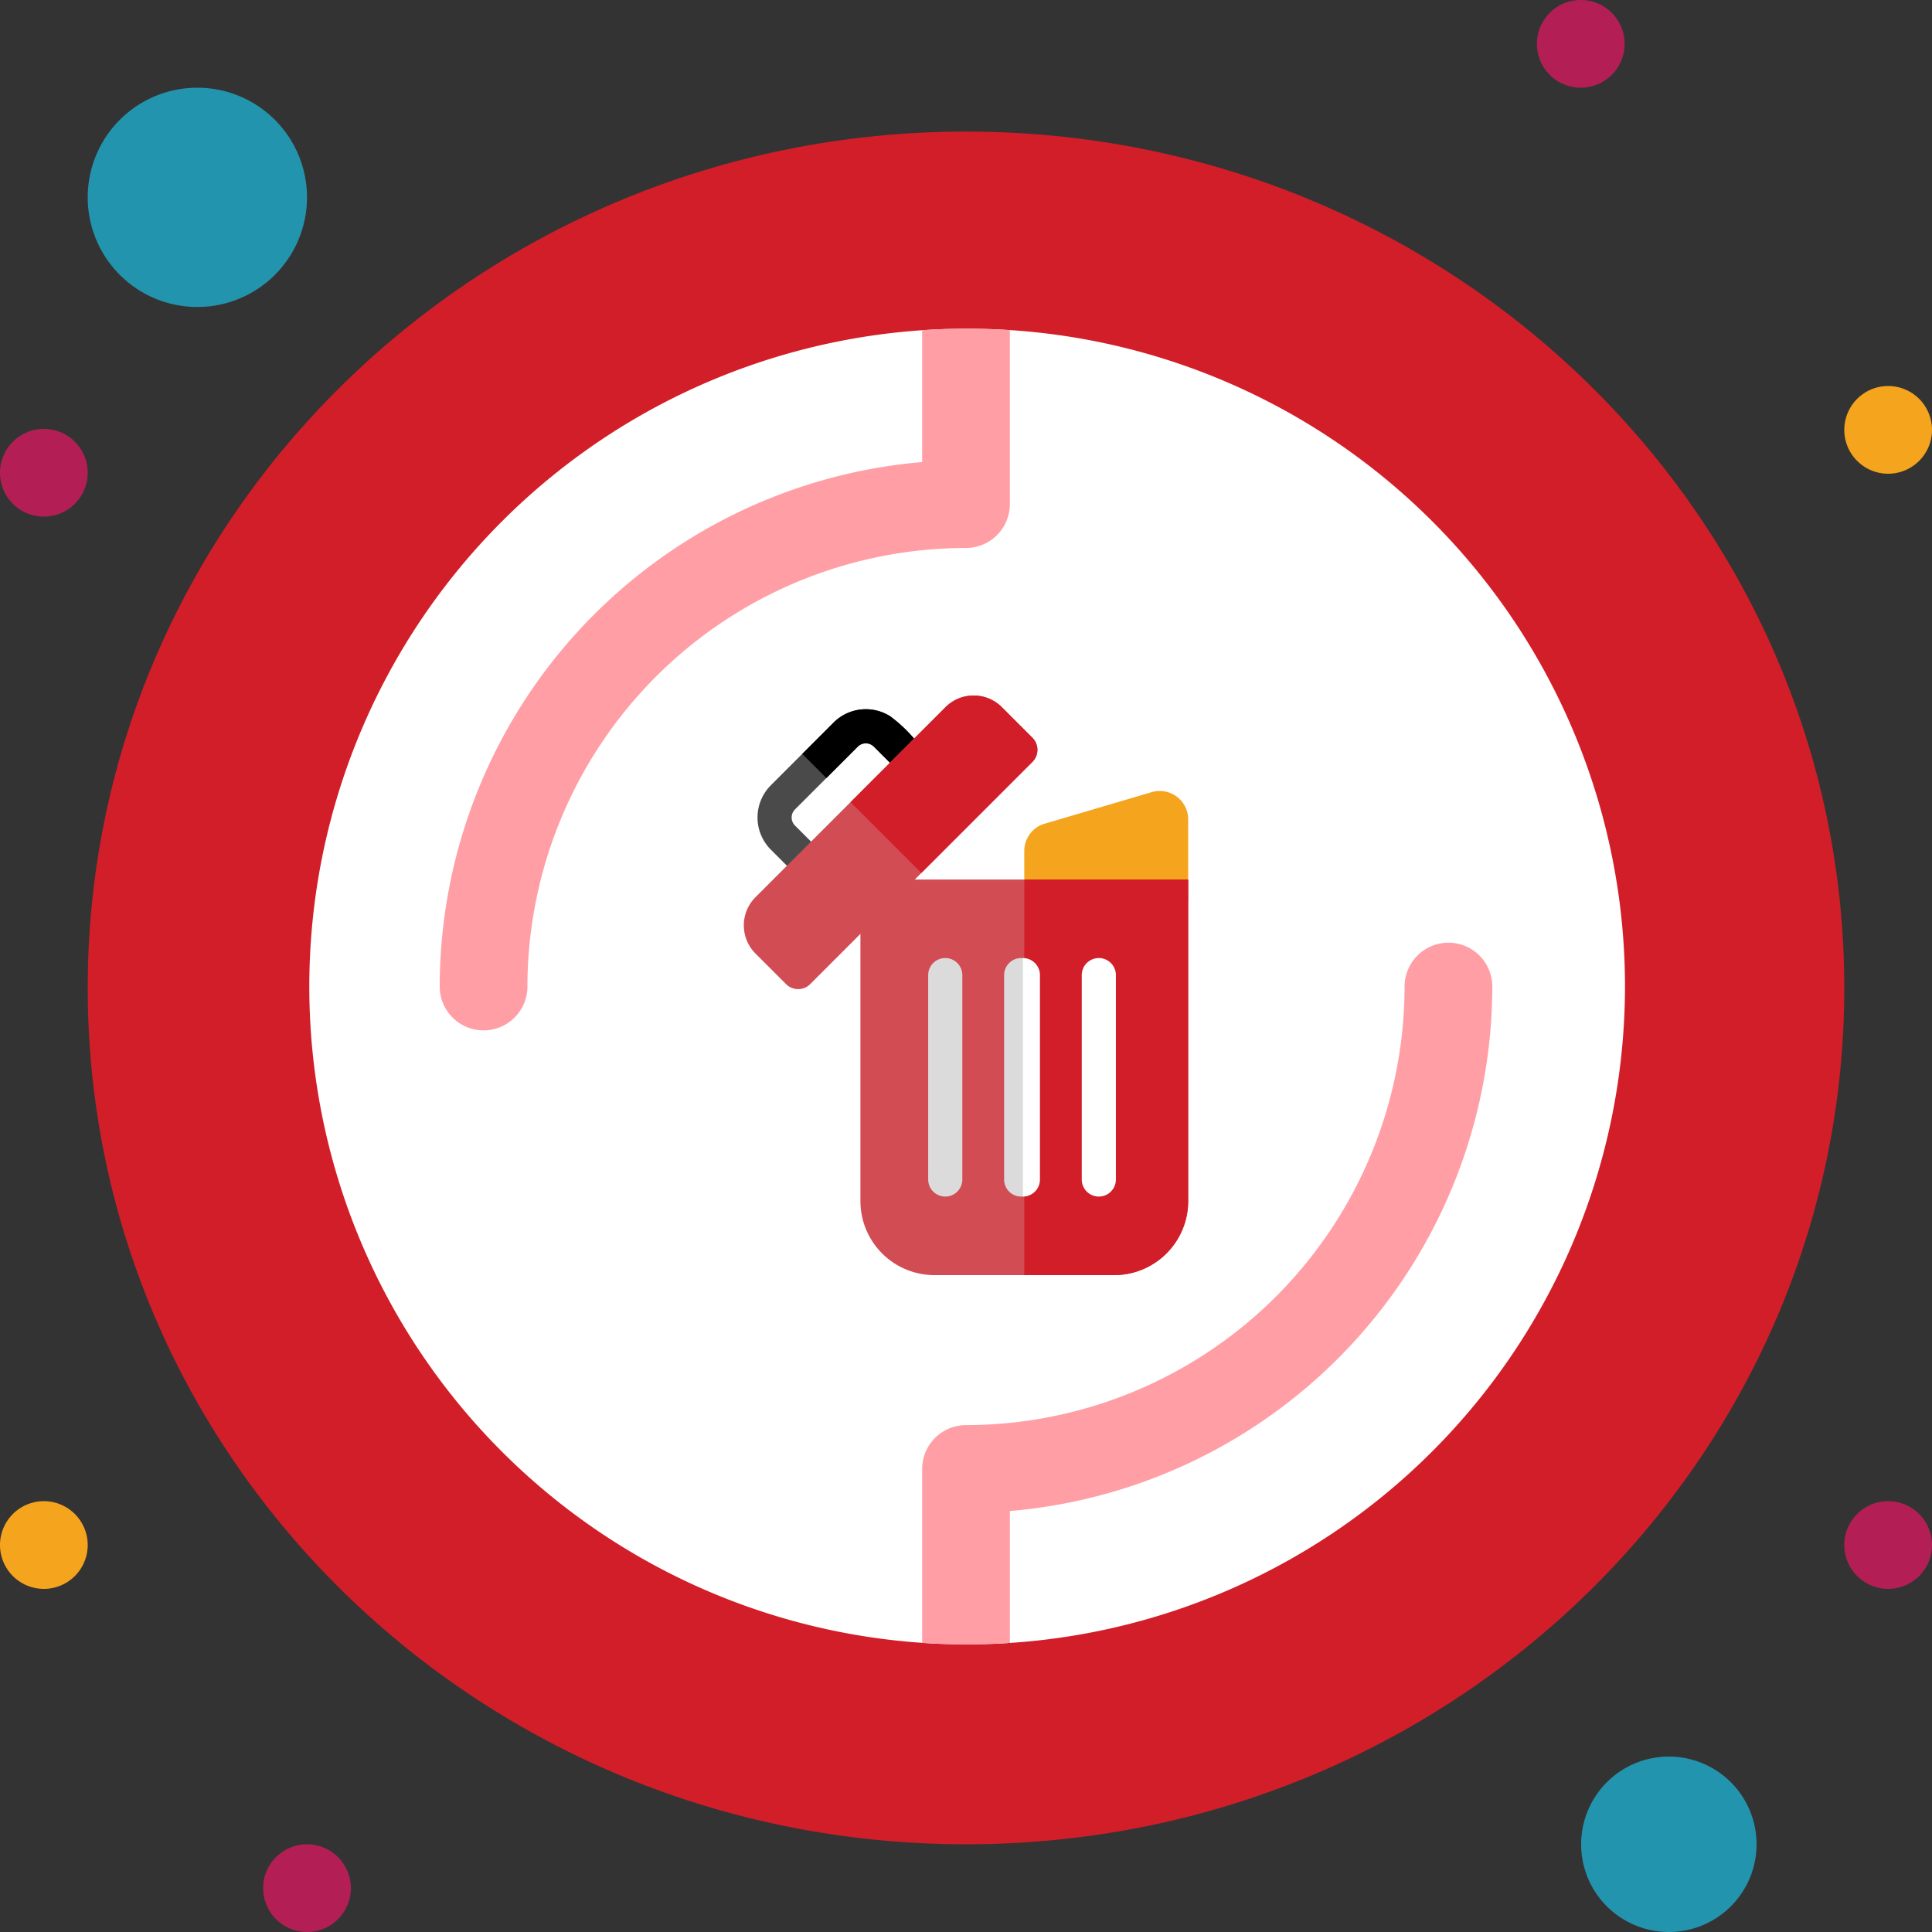 <svg xmlns="http://www.w3.org/2000/svg" width="200" height="200" viewBox="0 0 200 200">
  <rect x="0" y="0" width="200" height="200" fill="#333333" stroke="none"/>
  <g id="_x38_59-Interface_x2C__Tick_x2C__User" transform="translate(-31.93 -25.5)">
    <g id="Group_5579" data-name="Group 5579" transform="translate(31.93 25.5)">
      <path id="Path_6059" data-name="Path 6059" d="M456.47,115.5a4.54,4.54,0,1,1-4.54,4.54A4.542,4.542,0,0,1,456.47,115.5Z" transform="translate(-261.01 -75.54)" fill="#f5a41d"/>
      <path id="Path_6060" data-name="Path 6060" d="M456.47,375.5a4.54,4.54,0,1,1-4.54,4.54A4.542,4.542,0,0,1,456.47,375.5Z" transform="translate(-261.01 -220.1)" fill="#b31f54"/>
      <path id="Path_6061" data-name="Path 6061" d="M401.01,435.5a9.08,9.08,0,1,1-9.08,9.08A9.078,9.078,0,0,1,401.01,435.5Z" transform="translate(-228.251 -253.66)" fill="#2394ae"/>
      <path id="Path_6062" data-name="Path 6062" d="M386.47,25.5a4.54,4.54,0,1,1-4.54,4.54A4.542,4.542,0,0,1,386.47,25.5Z" transform="translate(-222.83 -25.5)" fill="#b31f54"/>
      <path id="Path_6063" data-name="Path 6063" d="M142.85,55.5c-50.215,0-90.92,39.688-90.92,88.65s40.7,88.65,90.92,88.65,90.92-39.688,90.92-88.65S193.065,55.5,142.85,55.5Z" transform="translate(-42.85 -41.88)" fill="#d21e28"/>
      <path id="Path_6064" data-name="Path 6064" d="M170.149,241.7a68.1,68.1,0,1,1,68.219-68.1A68.162,68.162,0,0,1,170.149,241.7Z" transform="translate(-70.149 -71.475)" fill="#fff"/>
      <path id="Path_6066" data-name="Path 6066" d="M96.47,455.5a4.54,4.54,0,1,1-4.54,4.54A4.542,4.542,0,0,1,96.47,455.5Z" transform="translate(-64.689 -264.58)" fill="#b31f54"/>
      <path id="Path_6067" data-name="Path 6067" d="M63.28,45.5A11.35,11.35,0,1,1,51.93,56.85,11.349,11.349,0,0,1,63.28,45.5Z" transform="translate(-42.85 -36.42)" fill="#2394ae"/>
      <path id="Path_6068" data-name="Path 6068" d="M36.47,125.5a4.54,4.54,0,1,1-4.54,4.54A4.542,4.542,0,0,1,36.47,125.5Z" transform="translate(-31.93 -81.1)" fill="#b31f54"/>
      <path id="Path_6069" data-name="Path 6069" d="M36.47,375.5a4.54,4.54,0,1,1-4.54,4.54A4.542,4.542,0,0,1,36.47,375.5Z" transform="translate(-31.93 -220.1)" fill="#f5a41d"/>
      <g id="Group_5578" data-name="Group 5578" transform="translate(45.519 34.025)">
        <path id="Path_6070" data-name="Path 6070" d="M300.952,250.04a4.54,4.54,0,1,0-9.08,0,45.452,45.452,0,0,1-45.4,45.4,4.54,4.54,0,0,0-4.54,4.54v18.006c1.5.1,3.014.154,4.54.154s3.039-.055,4.54-.154V304.334A54.557,54.557,0,0,0,300.952,250.04Z" transform="translate(-191.989 -181.938)" fill="#ff9fa5"/>
        <path id="Path_6071" data-name="Path 6071" d="M131.93,173.6a4.54,4.54,0,1,0,9.08,0,45.452,45.452,0,0,1,45.4-45.4,4.54,4.54,0,0,0,4.54-4.54V105.654c-1.5-.1-3.014-.154-4.54-.154s-3.039.055-4.54.154v13.654A54.557,54.557,0,0,0,131.93,173.6Z" transform="translate(-131.93 -105.5)" fill="#ff9fa5"/>
      </g>
      <g id="delete" transform="translate(13.183 72)">
        <g id="Group_13638" data-name="Group 13638" transform="translate(63.818 0)">
          <path id="Path_8981" data-name="Path 8981" d="M317.247,84.577c-.032.01-11.066,3.262-11.1,3.272a2.948,2.948,0,0,0-1.978,2.782V95.6a1.767,1.767,0,0,0,1.767,1.767H319.37a1.767,1.767,0,0,0,1.767-1.767V87.366A2.947,2.947,0,0,0,317.247,84.577Z" transform="translate(-275.137 -74.54)" fill="#f5a41d"/>
          <path id="Path_8982" data-name="Path 8982" d="M160.161,164.371v33.294a7.666,7.666,0,0,0,7.658,7.658h18.614a7.666,7.666,0,0,0,7.658-7.658V164.371Z" transform="translate(-148.091 -145.323)" fill="#d24c54"/>
          <path id="Path_8983" data-name="Path 8983" d="M304.172,164.371v40.952h9.307a7.667,7.667,0,0,0,7.658-7.658V164.371Z" transform="translate(-275.137 -145.323)" fill="#d21e28"/>
          <g id="Group_13636" data-name="Group 13636" transform="translate(19.082 27.177)">
            <path id="Path_8984" data-name="Path 8984" d="M224.2,233.376a1.767,1.767,0,0,0-1.767,1.767V256.3a1.767,1.767,0,1,0,3.534,0V235.143A1.767,1.767,0,0,0,224.2,233.376Z" transform="translate(-222.43 -233.376)" fill="#dbdbdb"/>
            <path id="Path_8985" data-name="Path 8985" d="M290.937,233.376a1.767,1.767,0,0,0-1.767,1.767V256.3a1.767,1.767,0,1,0,3.534,0V235.143A1.767,1.767,0,0,0,290.937,233.376Z" transform="translate(-281.308 -233.376)" fill="#dbdbdb"/>
          </g>
          <g id="Group_13637" data-name="Group 13637" transform="translate(28.887 27.177)">
            <path id="Path_8986" data-name="Path 8986" d="M305.938,235.147v21.159a1.768,1.768,0,0,1-1.767,1.767V233.38a1.767,1.767,0,0,1,1.767,1.767Z" transform="translate(-304.171 -233.38)" fill="#fff"/>
            <path id="Path_8987" data-name="Path 8987" d="M357.678,233.376a1.767,1.767,0,0,0-1.767,1.767V256.3a1.767,1.767,0,1,0,3.534,0V235.143A1.767,1.767,0,0,0,357.678,233.376Z" transform="translate(-349.816 -233.376)" fill="#fff"/>
          </g>
          <path id="Path_8988" data-name="Path 8988" d="M89.544,12.744h0a4.723,4.723,0,0,0-5.827.666h0l-3.249,3.248-3.249,3.249a4.717,4.717,0,0,0,0,6.664l1.667,1.667,2.393-.247.106-2.252-1.666-1.666a1.179,1.179,0,0,1,0-1.666l3.249-3.249,3.248-3.249h0a1.178,1.178,0,0,1,1.665,0l1.667,1.667,2.185-.363.315-2.136a15.093,15.093,0,0,0-2.5-2.333Z" transform="translate(-74.424 -10.615)" fill="#4a4a4a"/>
          <path id="Path_8989" data-name="Path 8989" d="M124.2,12.743h0a4.721,4.721,0,0,0-5.827.667l-3.249,3.248,2.5,2.5,3.249-3.249a1.177,1.177,0,0,1,1.665,0l1.667,1.667,2.5-2.5a14.851,14.851,0,0,0-2.5-2.333Z" transform="translate(-109.076 -10.614)"/>
          <path id="Path_8990" data-name="Path 8990" d="M93.693,4.372,90.527,1.206a4.128,4.128,0,0,0-5.831,0L65.023,20.879a4.128,4.128,0,0,0,0,5.831l3.166,3.166a1.767,1.767,0,0,0,2.5,0l23-23a1.767,1.767,0,0,0,0-2.5Z" transform="translate(-63.818 -0.001)" fill="#d24c54"/>
          <path id="Path_8991" data-name="Path 8991" d="M173.217,1.206l3.166,3.166a1.767,1.767,0,0,1,0,2.5l-11.5,11.5-7.331-7.331,9.836-9.836a4.128,4.128,0,0,1,5.831,0Z" transform="translate(-146.508 0)" fill="#d21e28"/>
        </g>
      </g>
    </g>
  </g>
</svg>
